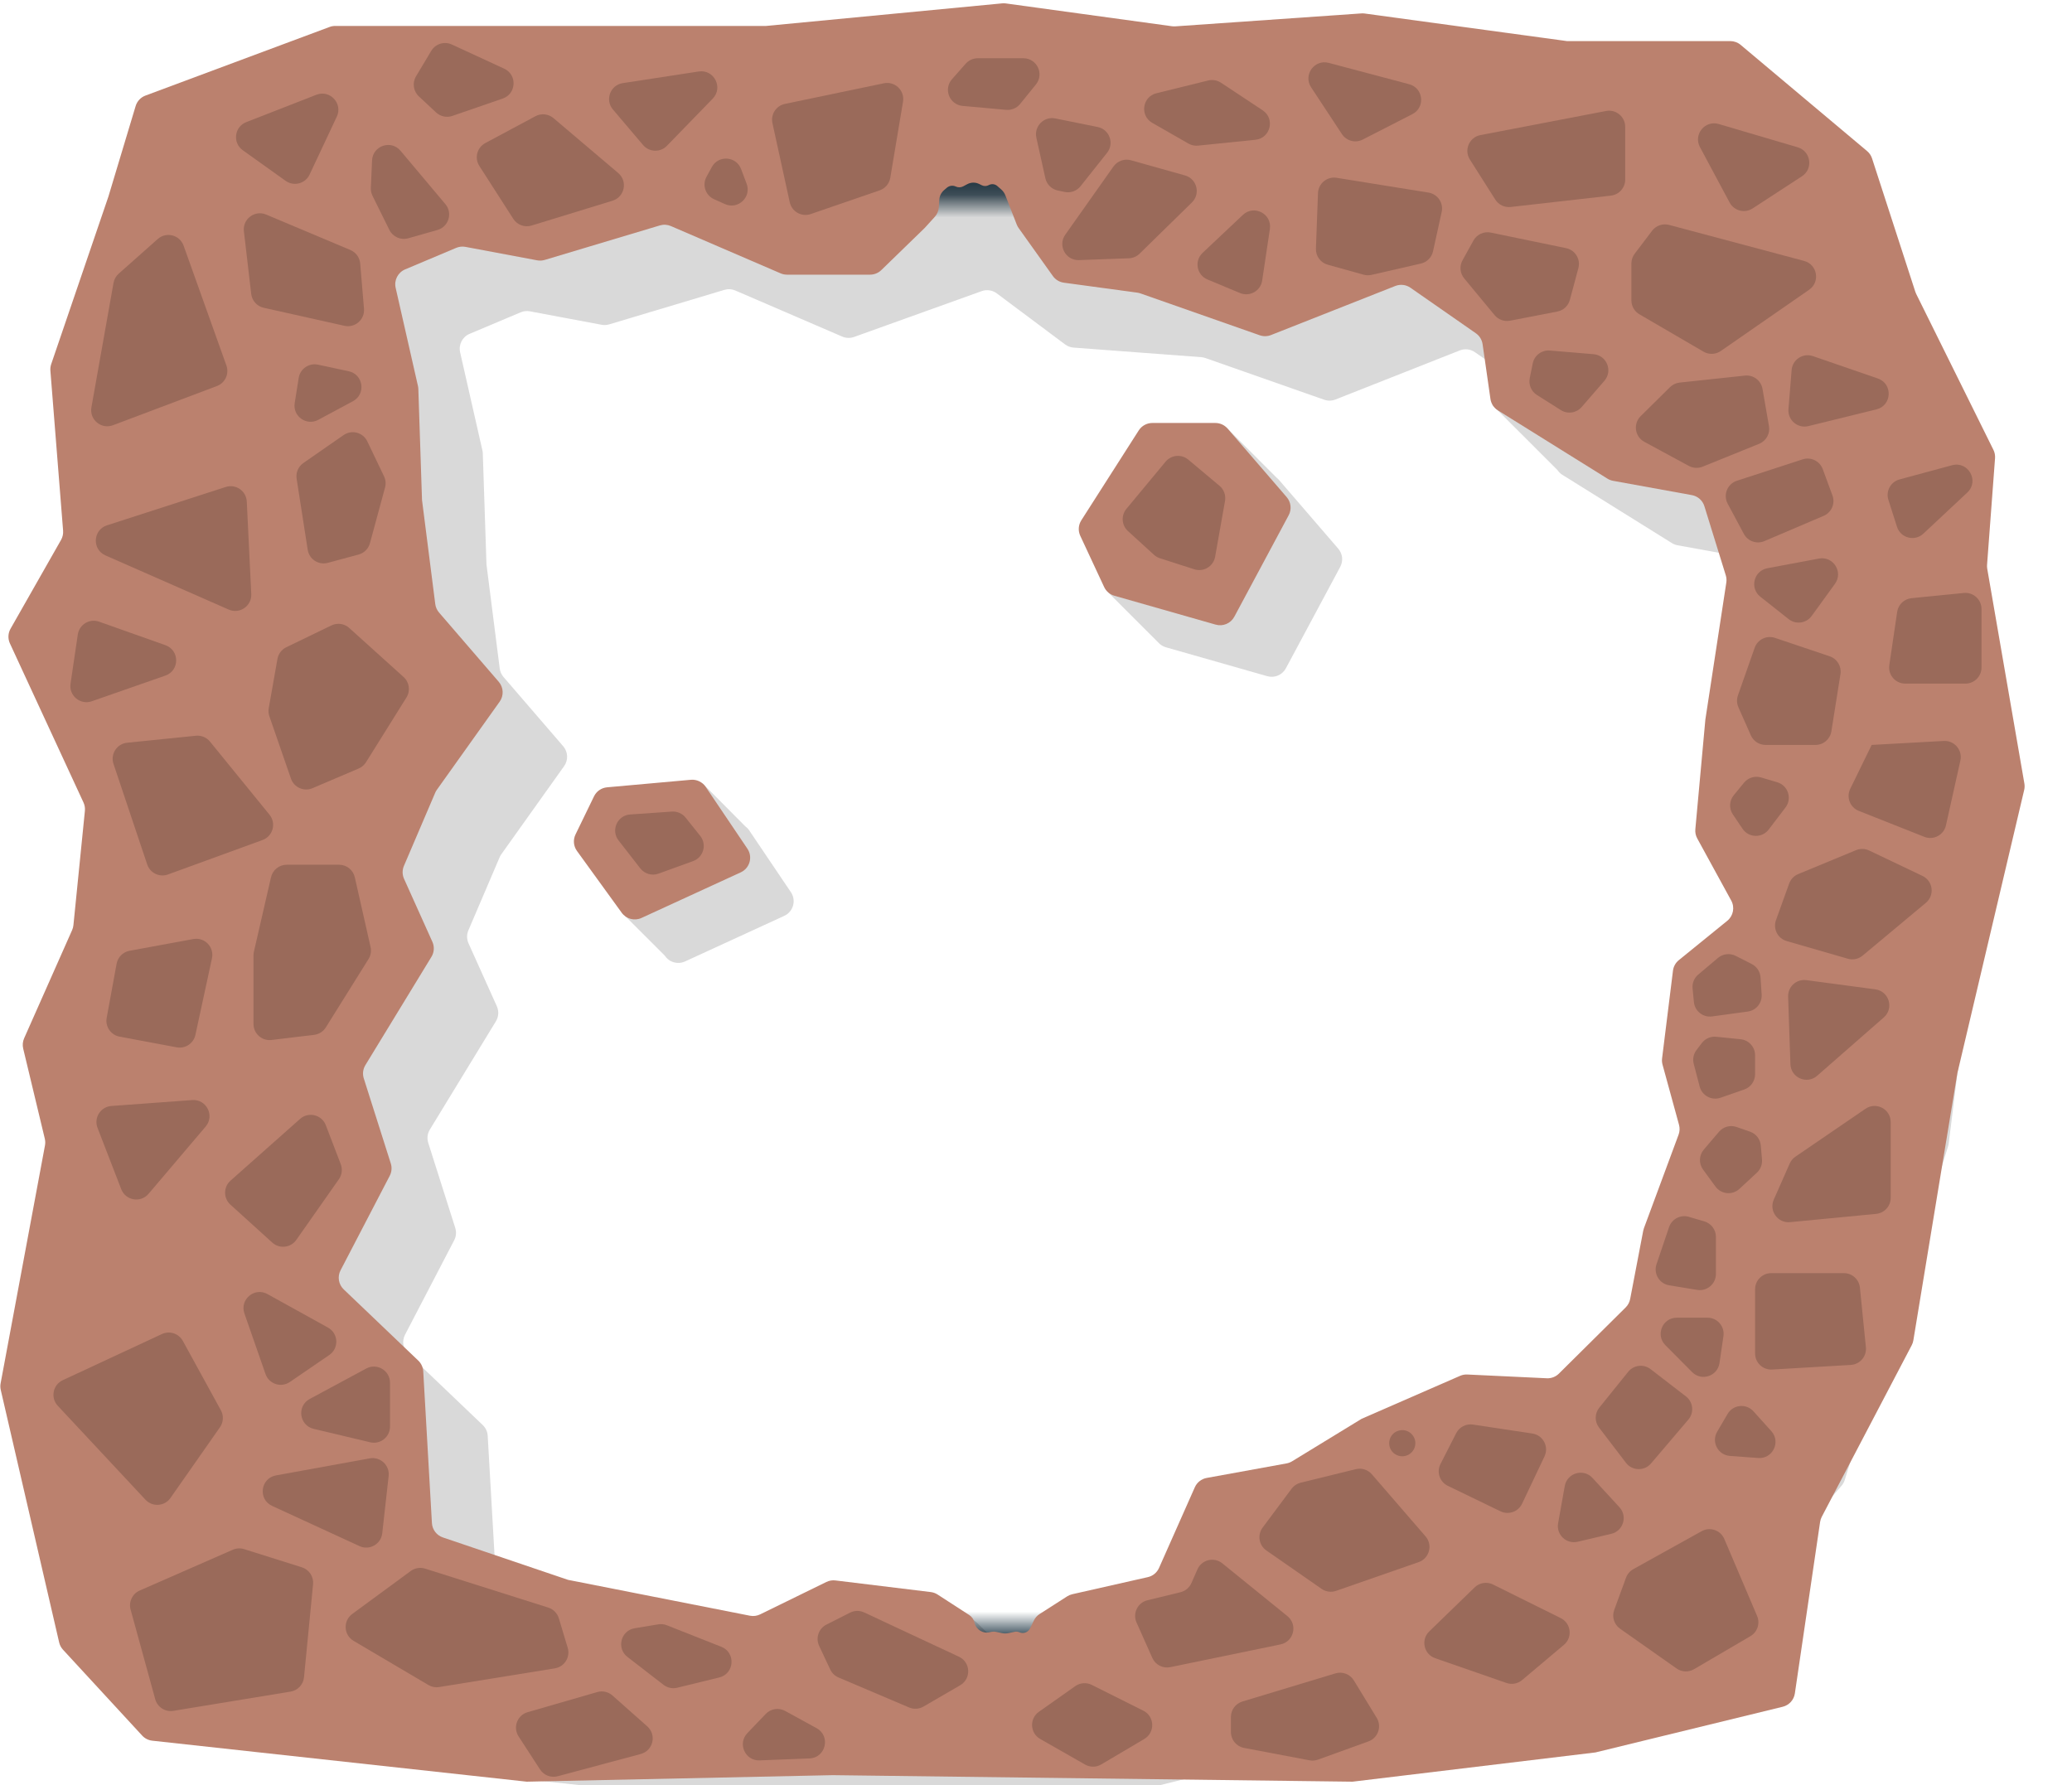 <svg width="12857" height="11078" viewBox="0 0 12857 11078" fill="none" xmlns="http://www.w3.org/2000/svg">
<g id="walls" clip-path="url(#clip0_1876_2977)">
<g id="Group 124">
<path id="Union" fill-rule="evenodd" clip-rule="evenodd" d="M4124.8 5930.3L3878 5683.5L3908.44 5631.53L3850.1 5550.97C3828.49 5521.12 3825.04 5481.81 3841.12 5448.66L3955.96 5211.95C3971.28 5180.38 4002.03 5159.14 4036.98 5156L4195.33 5141.77L4359.5 4861.5L4624.34 5127.82C4633.72 5134.6 4642 5143.06 4648.68 5152.96L4907.65 5536.88C4942.15 5588.03 4922.57 5657.91 4866.51 5683.67L4250.6 5966.72C4220.08 5980.74 4185.58 5978.22 4158.06 5962.01L4157.5 5963L4153.97 5959.47C4144.04 5952.96 4135.15 5944.59 4127.85 5934.51L4124.8 5930.3Z" fill="black" fill-opacity="0.15"/>
<path id="Rectangle 1712" d="M3766.98 4886L4286.83 4839.29C4323.12 4836.03 4358.31 4852.76 4378.68 4882.96L4637.65 5266.88C4672.15 5318.03 4652.57 5387.91 4596.51 5413.67L3980.6 5696.72C3937.24 5716.64 3885.84 5703.16 3857.85 5664.51L3580.1 5280.97C3558.49 5251.12 3555.04 5211.81 3571.12 5178.66L3685.96 4941.95C3701.28 4910.38 3732.03 4889.14 3766.98 4886Z" fill="#BB816E"/>
<path id="Rectangle 1711" d="M3910.28 5054.54L4169.21 5036.62C4201.96 5034.35 4233.73 5048.3 4254.23 5073.94L4344.93 5187.42C4387.67 5240.9 4365.25 5320.55 4300.89 5343.87L4086.11 5421.72C4045.35 5436.49 3999.71 5423.32 3973.09 5389.09L3838.24 5215.69C3789.1 5152.5 3830.42 5060.07 3910.28 5054.54Z" fill="#9A6A5A"/>
</g>
<g id="Group 125">
<path id="Union_2" fill-rule="evenodd" clip-rule="evenodd" d="M7186.92 3986.92L6879 3679L7614 2657L7923 2966L7922.99 2966.01C7928.2 2970.05 7933.04 2974.63 7937.42 2979.71L8304.04 3405.08C8331.04 3436.41 8335.97 3481.13 8316.44 3517.59L7979.06 4147.44C7956.85 4188.92 7908.73 4209.3 7863.48 4196.39L7234.57 4017.03C7215.94 4011.71 7199.46 4001.17 7186.92 3986.92Z" fill="black" fill-opacity="0.15"/>
<path id="Rectangle 1712_2" d="M7150.28 2625H7541.67C7570.77 2625 7598.42 2637.67 7617.42 2659.71L7984.04 3085.08C8011.04 3116.41 8015.97 3161.13 7996.44 3197.59L7659.06 3827.44C7636.85 3868.92 7588.73 3889.3 7543.48 3876.39L6914.57 3697.03C6886.68 3689.07 6863.61 3669.4 6851.36 3643.11L6703.21 3325.26C6688.75 3294.25 6691.15 3258.01 6709.57 3229.18L7066.01 2671.17C7084.38 2642.41 7116.15 2625 7150.28 2625Z" fill="#BB816E"/>
<path id="Rectangle 1711_2" d="M6989.45 3158.04L7232.33 2865.34C7267.72 2822.69 7331.04 2816.95 7373.52 2852.55L7567.17 3014.85C7594.6 3037.83 7607.65 3073.72 7601.4 3108.95L7539.99 3455.28C7529.41 3514.92 7468.66 3551.54 7410.99 3533.04L7197.73 3464.65C7184.07 3460.27 7171.51 3453 7160.91 3443.33L6999.05 3295.8C6959.57 3259.82 6955.34 3199.15 6989.45 3158.04Z" fill="#9A6A5A"/>
</g>
<rect id="exitDarkness" x="5649" y="1047" width="780" height="303" fill="url(#paint0_linear_1876_2977)"/>
<rect id="exitDarkness_2" width="780" height="303" transform="matrix(1 0 0 -1 5838 10305)" fill="url(#paint1_linear_1876_2977)"/>
<g id="Group 127">
<path id="Union_3" fill-rule="evenodd" clip-rule="evenodd" d="M1450.5 2472.23C1435.98 2453.36 1428.66 2429.94 1429.87 2406.16L1480.02 1417.17C1482.05 1377.31 1507.57 1342.47 1544.97 1328.53L2681.92 904.771C2686.87 902.927 2691.96 901.477 2697.13 900.436L5319.9 373.131C5326.95 371.715 5334.12 371.062 5341.31 371.184L6507.26 390.995C6526.67 391.325 6545.56 397.294 6561.63 408.174L7653.02 1147.1C7668.37 1157.5 7686.31 1163.42 7704.83 1164.21L9797.45 1253.27C9823.45 1254.38 9848 1265.58 9865.88 1284.5L10509.2 1965.27C10514.1 1970.41 10519.4 1975.02 10525.3 1979.02L11870.2 2902.57C11888.5 2915.16 11902.2 2933.51 11908.9 2954.7L12148.4 3707.65C12150.5 3714.2 12151.9 3720.95 12152.6 3727.79L12312.8 5296.25C12313.6 5303.72 12313.5 5311.27 12312.6 5318.73L12092.1 7095.7C12091.4 7101.56 12090.1 7107.33 12088.4 7112.97L11446.7 9184.94C11442.6 9198.17 11435.8 9210.4 11426.7 9220.87L10617.8 10153.6C10604.9 10168.5 10587.8 10179.3 10568.8 10184.5L8468.5 10762L6124.27 11346.2C6112.85 11349 6101.01 11349.9 6089.31 11348.6L2856.49 10998.1C2843.94 10996.7 2831.77 10993 2820.6 10987.1L1808.42 10453C1784.79 10440.5 1767.14 10419.1 1759.39 10393.6L1369.59 9107.93C1365.9 9095.75 1364.56 9082.99 1365.66 9070.32L1511.5 7380L1581.82 6622.69C1582.6 6614.26 1582.31 6605.77 1580.96 6597.42L1561.1 6475.07C1559.48 6465.08 1559.38 6454.9 1560.81 6444.89L1720.26 5330.18C1722.17 5316.86 1721.37 5303.3 1717.91 5290.3L1516.18 4532.57C1509.43 4507.21 1512.92 4480.22 1525.89 4457.41L1850.72 3886.21C1856.63 3875.82 1860.62 3864.46 1862.52 3852.66L1968.14 3196.15C1972.52 3168.93 1965.46 3141.11 1948.65 3119.27L1450.5 2472.23ZM2513.16 8283.39C2492.62 8322.85 2500.63 8371.14 2532.8 8401.86L2995.48 8843.77C3013.81 8861.27 3024.81 8885.07 3026.25 8910.37L3080.15 9852.15C3082.48 9892.85 3109.28 9928.07 3147.89 9941.15L3925 10204.5L5055.46 10427.4C5075.66 10431.4 5096.6 10429 5115.41 10420.7L5950.39 10049.6C5987.88 10032.9 6031.74 10040.9 6061.02 10069.6L6151.41 10158.2C6162.65 10169.3 6176.32 10177.5 6191.32 10182.2L6630.2 10320.8C6645.19 10325.5 6661.08 10326.7 6676.59 10324.1L7518.25 10185.3C7551.49 10179.8 7579.73 10158 7593.39 10127.2L7814.04 9629.86C7827.47 9599.6 7854.99 9577.95 7887.55 9572.03L8383.16 9481.84C8395.28 9479.63 8406.89 9475.2 8417.41 9468.78L8849 9205L9460.1 8938.34C9474.18 8932.19 9489.48 8929.38 9504.82 8930.1L9998.09 8953.42C10026.1 8954.75 10053.3 8944.27 10073.2 8924.55L10487.5 8513.8C10501.8 8499.6 10511.5 8481.4 10515.3 8461.58L10596.4 8037.66C10597.5 8032.23 10599 8026.89 10600.9 8021.71L10815.8 7441.65C10823.1 7422.04 10824 7400.65 10818.5 7380.49L10716.2 7007.09C10712.8 6994.49 10711.8 6981.33 10713.4 6968.35L10781 6423.94C10784.2 6398.31 10797.2 6374.91 10817.2 6358.63L11117.8 6114.52C11155.3 6084.09 11165.7 6031.25 11142.5 5988.91L10931.6 5603.24C10922.1 5585.81 10918 5565.94 10919.8 5546.15L10982 4865.5L11112 4015.22C11114.3 4000.27 11113.2 3984.99 11108.7 3970.54L10975.9 3541.49C10964.9 3505.86 10935 3479.32 10898.3 3472.66L10409.3 3383.92C10396.9 3381.66 10385 3377.07 10374.3 3370.38L9694.48 2946.61C9682.22 2938.97 9671.91 2928.86 9664.1 2917.1L9260 2513L9378.69 2343.45L9152 2185.63C9124.52 2166.5 9089.28 2162.39 9058.14 2174.69L8286.67 2479.31C8264.31 2488.14 8239.51 2488.62 8216.83 2480.66L7479.47 2221.88C7471.19 2218.97 7462.57 2217.17 7453.82 2216.51L6661.55 2157.18C6642.58 2155.76 6624.4 2148.95 6609.16 2137.56L6185.07 1820.68C6158.18 1800.59 6123 1795.33 6091.4 1806.68L5299.65 2091.15C5275.78 2099.73 5249.54 2098.91 5226.25 2088.87L4562.93 1802.91C4541.34 1793.6 4517.15 1792.2 4494.63 1798.95L3780.27 2013.03C3764.98 2017.61 3748.81 2018.46 3733.13 2015.52L3288.07 1932.05C3268.79 1928.43 3248.86 1930.57 3230.78 1938.19L2913.71 2071.93C2869.04 2090.77 2844.32 2138.94 2855.06 2186.22L2993.39 2795.2C2994.79 2801.39 2995.61 2807.69 2995.82 2814.03L3018.65 3503L3100.85 4148.64C3103.33 4168.12 3111.49 4186.43 3124.3 4201.3L3494.78 4631.15C3524.85 4666.04 3527.2 4716.96 3500.48 4754.47L3110.91 5301.21C3106.75 5307.05 3103.23 5313.33 3100.41 5319.92L2906.4 5773.66C2895.41 5799.37 2895.68 5828.51 2907.15 5854.01L3083.02 6244.91C3096.56 6275.01 3094.38 6309.84 3077.19 6338.02L2667.23 7010.1C2652.16 7034.81 2648.53 7064.84 2657.29 7092.43L2824.93 7620.42C2832.98 7645.76 2830.6 7673.26 2818.33 7696.84L2513.16 8283.39Z" fill="black" fill-opacity="0.15"/>
<path id="rock" fill-rule="evenodd" clip-rule="evenodd" d="M312.64 2300.14C311.558 2286.52 313.276 2272.83 317.688 2259.91L672.5 1220.5L841.695 658.053C850.707 628.096 873.218 604.083 902.531 593.157L2045.11 167.297C2056.28 163.133 2068.11 161 2080.03 161H4753.5L6218.5 20.847C6226.2 20.111 6233.96 20.27 6241.63 21.322L7272.41 162.834C7279.22 163.768 7286.1 163.998 7292.95 163.522L8447.74 83.213C8454.56 82.739 8461.41 82.966 8468.19 83.889L9723 255H10736.6C10760.1 255 10782.9 263.297 10800.9 278.43L11585.5 937.56C11599.9 949.611 11610.6 965.449 11616.3 983.27L11884.7 1810.54C11886.2 1815.17 11888.1 1819.69 11890.2 1824.06L12369.3 2791.46C12377.3 2807.53 12380.8 2825.43 12379.5 2843.3L12329.9 3505.68C12329.3 3513.86 12329.7 3522.09 12331.1 3530.18L12561.5 4862.38C12563.8 4875.66 12563.4 4889.26 12560.3 4902.38L12145.5 6661L11872.6 8318.1C11870.9 8328.63 11867.5 8338.82 11862.5 8348.28L11304.4 9412.95C11299.2 9422.91 11295.7 9433.68 11294 9444.81L11137.3 10509.4C11131.4 10549.7 11101.6 10582.3 11062.1 10592L9900 10875.5L8392.5 11057L5167 11016.5L3268.5 11057L944.755 10802.6C920.734 10799.9 898.478 10788.7 882.102 10770.9L390.931 10238C379.179 10225.2 370.946 10209.6 367.039 10192.7L4.703 8625.84C1.601 8612.42 1.302 8598.51 3.826 8584.98L279.097 7108.44C281.67 7094.63 281.308 7080.44 278.034 7066.79L143.894 6507.42C138.774 6486.07 140.823 6463.63 149.724 6443.56L447.51 5772.13C451.809 5762.44 454.539 5752.12 455.598 5741.57L526.774 5032.17C528.559 5014.38 525.542 4996.44 518.038 4980.21L61.592 3993.19C48.041 3963.89 49.47 3929.85 65.429 3901.78L378.807 3350.72C388.707 3333.31 393.152 3313.33 391.565 3293.36L312.64 2300.14ZM2132.8 8001.86C2100.63 7971.14 2092.62 7922.85 2113.16 7883.39L2418.33 7296.84C2430.6 7273.26 2432.98 7245.76 2424.93 7220.42L2257.29 6692.43C2248.53 6664.84 2252.16 6634.81 2267.23 6610.1L2677.19 5938.02C2694.38 5909.84 2696.56 5875.01 2683.02 5844.91L2507.15 5454.01C2495.68 5428.51 2495.41 5399.37 2506.4 5373.66L2700.41 4919.92C2703.23 4913.33 2706.75 4907.05 2710.91 4901.21L3100.48 4354.47C3127.2 4316.96 3124.85 4266.04 3094.78 4231.15L2724.3 3801.3C2711.49 3786.43 2703.33 3768.12 2700.85 3748.64L2618.65 3103L2595.82 2414.03C2595.61 2407.69 2594.79 2401.38 2593.39 2395.2L2455.06 1786.22C2444.32 1738.94 2469.04 1690.77 2513.71 1671.93L2830.78 1538.19C2848.86 1530.57 2868.79 1528.43 2888.07 1532.05L3333.13 1615.52C3348.81 1618.46 3364.98 1617.61 3380.27 1613.03L4094.63 1398.95C4117.15 1392.2 4141.34 1393.6 4162.93 1402.91L4843.55 1696.33C4856.05 1701.72 4869.52 1704.5 4883.14 1704.5H5398.93C5424.95 1704.5 5449.94 1694.36 5468.6 1676.23L5738 1414.59L5799.79 1346.59C5815.13 1329.71 5824.24 1308.08 5825.61 1285.31L5828.32 1240.01C5829.71 1216.68 5840.52 1194.91 5858.27 1179.7L5875.2 1165.19C5890.6 1151.98 5912.31 1149.02 5930.69 1157.61V1157.61C5945.37 1164.47 5962.42 1164.04 5976.74 1156.46L6002.41 1142.87C6025.39 1130.71 6052.81 1130.31 6076.13 1141.82L6092.18 1149.73C6105.85 1156.48 6121.96 1156.12 6135.32 1148.77V1148.77C6152.54 1139.31 6173.83 1141.63 6188.6 1154.59L6213.02 1176.02C6224.24 1185.86 6232.92 1198.26 6238.34 1212.16L6308.97 1393.46C6311.98 1401.18 6315.93 1408.5 6320.74 1415.24L6533.39 1713.3C6549.41 1735.76 6574.01 1750.6 6601.35 1754.31L7056.92 1816.13C7063.62 1817.04 7070.21 1818.63 7076.59 1820.87L7816.83 2080.66C7839.51 2088.62 7864.31 2088.14 7886.67 2079.31L8658.14 1774.69C8689.28 1762.39 8724.52 1766.5 8752 1785.63L9157.82 2068.16C9180.58 2084 9195.73 2108.59 9199.67 2136.04L9248.4 2475.94C9252.58 2505.14 9269.45 2531.01 9294.48 2546.61L9974.27 2970.38C9984.99 2977.07 9996.88 2981.66 10009.3 2983.91L10498.3 3072.66C10535 3079.32 10564.9 3105.86 10575.9 3141.49L10708.7 3570.54C10713.2 3584.99 10714.3 3600.27 10712 3615.22L10582 4465.5L10519.8 5146.15C10518 5165.94 10522.1 5185.81 10531.6 5203.24L10742.5 5588.91C10765.7 5631.25 10755.3 5684.09 10717.8 5714.52L10417.2 5958.63C10397.2 5974.91 10384.2 5998.31 10381 6023.94L10313.4 6568.35C10311.8 6581.33 10312.8 6594.49 10316.2 6607.09L10418.5 6980.49C10424 7000.65 10423.1 7022.04 10415.8 7041.65L10200.9 7621.71C10199 7626.89 10197.5 7632.23 10196.4 7637.66L10115.3 8061.58C10111.5 8081.4 10101.8 8099.6 10087.5 8113.8L9673.22 8524.55C9653.32 8544.27 9626.07 8554.75 9598.09 8553.42L9104.82 8530.1C9089.48 8529.38 9074.18 8532.2 9060.1 8538.34L8449 8805L8017.41 9068.78C8006.89 9075.2 7995.28 9079.63 7983.16 9081.84L7487.55 9172.03C7454.99 9177.95 7427.47 9199.61 7414.04 9229.86L7191.87 9730.6C7179.05 9759.48 7153.34 9780.61 7122.52 9787.58L6653.63 9893.63C6642.3 9896.19 6631.5 9900.71 6621.72 9906.98L6451.28 10016.3C6435.73 10026.2 6423.25 10040.3 6415.21 10056.9L6391.63 10105.7C6379.83 10130.2 6350.84 10140.9 6325.98 10130V10130C6316.24 10125.8 6305.41 10124.7 6295.03 10127L6258.77 10134.9C6244.75 10137.9 6230.25 10137.9 6216.23 10134.9L6182.79 10127.6C6170.44 10124.9 6157.63 10125.2 6145.4 10128.4L6142.4 10129.1C6099.9 10140.3 6056.68 10113.8 6047.3 10070.8V10070.8C6042.94 10050.9 6030.9 10033.5 6013.79 10022.4L5817.86 9895.54C5805.12 9887.29 5790.67 9882.05 5775.6 9880.21L5183.93 9808.09C5164.72 9805.75 5145.25 9809.03 5127.87 9817.53L4716.75 10018.7C4697.13 10028.3 4674.89 10031.2 4653.46 10027L3525 9804.5L2747.89 9541.15C2709.28 9528.07 2682.48 9492.85 2680.15 9452.15L2626.25 8510.37C2624.81 8485.07 2613.81 8461.27 2595.48 8443.77L2132.8 8001.86Z" fill="#BB816E"/>
<path id="Rectangle 1715" d="M2522.1 4328.59L2271.16 4730.32C2260.32 4747.69 2244.4 4761.31 2225.57 4769.34L1939.15 4891.44C1885.82 4914.18 1824.39 4886.94 1805.43 4832.15L1671.49 4445.05C1665.92 4428.95 1664.56 4411.7 1667.53 4394.92L1721.59 4089.33C1727.19 4057.72 1747.62 4030.72 1776.51 4016.74L2056.43 3881.31C2093.05 3863.59 2136.76 3869.82 2166.96 3897.07L2504.27 4201.36C2540.27 4233.84 2547.78 4287.46 2522.1 4328.59Z" fill="#9A6A5A"/>
<path id="Rectangle 1713" d="M2279.2 2739.05L2382.98 2956.01C2393.32 2977.62 2395.55 3002.21 2389.28 3025.33L2295.53 3371.08C2286.22 3405.4 2259.39 3432.19 2225.06 3441.46L2034.18 3492.95C1976.7 3508.46 1918.49 3470.62 1909.33 3411.8L1840.63 2970.96C1834.74 2933.14 1850.95 2895.28 1882.39 2873.44L2131.93 2700.07C2182.55 2664.91 2252.61 2683.45 2279.2 2739.05Z" fill="#9A6A5A"/>
<path id="Rectangle 1712_3" d="M2286.7 5951.9L2021.85 6375.92C2005.82 6401.58 1979.03 6418.6 1948.99 6422.22L1684.96 6454.02C1625.42 6461.19 1573 6414.7 1573 6354.73V5928.34C1573 5920.8 1573.85 5913.29 1575.54 5905.95L1681.67 5444.1C1692.1 5398.69 1732.53 5366.5 1779.13 5366.5H2104.09C2150.82 5366.5 2191.32 5398.86 2201.63 5444.44L2299.42 5876.86C2305.24 5902.58 2300.67 5929.54 2286.7 5951.9Z" fill="#9A6A5A"/>
<g id="inside">
<path d="M2114.45 7224.82L2021.71 6982.9C1996.7 6917.66 1914.21 6897.52 1861.95 6943.91L1430.39 7326.98C1385.87 7366.5 1385.52 7435.9 1429.62 7475.87L1689.56 7711.43C1734.13 7751.83 1804.02 7744.01 1838.57 7694.78L2102.94 7318.05C2122.04 7290.83 2126.36 7255.88 2114.45 7224.82Z" fill="#9A6A5A"/>
<path d="M2035.29 8239L1659.49 8030.84C1579.19 7986.36 1486.41 8064.52 1516.6 8151.21L1647.49 8527.01C1669.16 8589.23 1744.04 8613.85 1798.41 8576.64L2043.32 8409C2104.7 8366.99 2100.36 8275.05 2035.29 8239Z" fill="#9A6A5A"/>
<path d="M2371.88 9515.36L2411.58 9160.02C2419.02 9093.46 2360.21 9038.55 2294.32 9050.53L1712.39 9156.31C1616.21 9173.79 1599.67 9304.67 1688.46 9345.54L2230.69 9595.09C2292.63 9623.6 2364.31 9583.12 2371.88 9515.36Z" fill="#9A6A5A"/>
<path d="M1946 8867.27L2296.86 8950.71C2359.69 8965.66 2420 8918.01 2420 8853.43V8580.96C2420 8505.28 2339.2 8457.03 2272.57 8492.92L1921.71 8681.94C1840.8 8725.53 1856.59 8846 1946 8867.27Z" fill="#9A6A5A"/>
<path d="M3402.09 9976.55L2637.94 9734.82C2607.5 9725.19 2574.29 9730.68 2548.56 9749.58L2185.57 10016.3C2127.76 10058.8 2132.17 10146.5 2193.96 10183L2658.38 10457.1C2678.49 10469 2702.12 10473.5 2725.17 10469.7L3442.87 10353.7C3502.53 10344.1 3540.07 10284.1 3522.69 10226.2L3467.71 10043.1C3458.19 10011.5 3433.63 9986.53 3402.09 9976.55Z" fill="#9A6A5A"/>
<path d="M4476.13 10220L4137.81 10086.2C4120.92 10079.5 4102.54 10077.6 4084.62 10080.6L3938.02 10104.9C3851.92 10119.2 3824.2 10229.3 3893.24 10282.7L4117.36 10456C4141.46 10474.6 4172.74 10481.3 4202.33 10474L4463.13 10410.2C4557.79 10387 4566.75 10255.9 4476.13 10220Z" fill="#9A6A5A"/>
<path d="M5151.76 10360.9L5082.74 10213.9C5059.77 10164.9 5079.86 10106.6 5128.09 10082.2L5274.58 10008C5301.99 9994.11 5334.26 9993.6 5362.09 10006.6L5950.21 10281.5C6023.36 10315.7 6027.91 10418 5958.08 10458.6L5730.27 10590.9C5703.03 10606.7 5669.94 10608.8 5640.95 10596.4L5203.18 10410.4C5180.53 10400.8 5162.22 10383.2 5151.76 10360.9Z" fill="#9A6A5A"/>
<path d="M7150.26 10289L7052.27 10069C7026.88 10012 7059.32 9945.9 7119.95 9931.14L7325.02 9881.19C7355.26 9873.82 7380.35 9852.79 7392.89 9824.3L7430.23 9739.42C7456.8 9679.04 7533.52 9660.48 7584.76 9702.03L7988.57 10029.5C8054.09 10082.7 8028.41 10188.1 7945.78 10205.1L7261.81 10346.2C7215.79 10355.7 7169.38 10331.9 7150.26 10289Z" fill="#9A6A5A"/>
<path d="M8413.07 9117.57L8070.91 9201.44C8048.34 9206.97 8028.41 9220.19 8014.53 9238.82L7834.73 9480.15C7800.97 9525.46 7811.43 9589.73 7857.83 9621.99L8200.66 9860.4C8226.95 9878.68 8260.39 9883.27 8290.63 9872.75L8802.89 9694.42C8869.6 9671.2 8891.86 9588.01 8845.66 9534.58L8512.52 9149.29C8487.96 9120.88 8449.55 9108.63 8413.07 9117.57Z" fill="#9A6A5A"/>
<path d="M9035.77 8894.25L8938.33 9085.55C8912.9 9135.47 8933.45 9196.55 8983.88 9220.95L9310.75 9379.09C9360.75 9403.29 9420.88 9382.09 9444.67 9331.9L9583.88 9038.11C9612.58 8977.53 9574.72 8906.42 9508.43 8896.41L9139.8 8840.76C9097.23 8834.34 9055.31 8855.89 9035.77 8894.25Z" fill="#9A6A5A"/>
<path d="M9923.72 8735.89L10103.1 8513.24C10137.2 8470.87 10198.9 8463.56 10242 8496.78L10461.4 8665.92C10506.6 8700.8 10513.5 8766.42 10476.5 8809.92L10244.8 9082.1C10203.5 9130.65 10127.9 9128.66 10089.2 9078L9922.14 8859.35C9894.17 8822.74 9894.83 8771.77 9923.72 8735.89Z" fill="#9A6A5A"/>
<path d="M9668.27 9453.1L9709.53 9222.08C9724.08 9140.64 9825.57 9111.08 9881.57 9171.95L10048.8 9353.74C10100.6 9410.01 10072.6 9501.2 9998.2 9518.77L9789.7 9568C9719.67 9584.54 9655.62 9523.93 9668.27 9453.1Z" fill="#9A6A5A"/>
<path d="M10278.8 7845.8L10356.7 7615.5C10373.9 7564.66 10428.2 7536.47 10479.7 7551.62L10575.7 7579.88C10618.3 7592.4 10647.5 7631.46 10647.5 7675.82V7906.31C10647.5 7967.98 10592.2 8014.96 10531.4 8005L10357.4 7976.54C10296.4 7966.57 10259 7904.29 10278.8 7845.8Z" fill="#9A6A5A"/>
<path d="M10595.2 8177.5H10404.7C10315.8 8177.5 10271.1 8284.85 10333.7 8347.95L10499.7 8515.14C10557.7 8573.6 10657.6 8540.74 10669.6 8459.23L10694.2 8292.05C10703 8231.68 10656.2 8177.5 10595.2 8177.5Z" fill="#9A6A5A"/>
<path d="M10572.2 7134.4L10666.6 7023.6C10693.4 6992.19 10736.7 6980.44 10775.6 6994.02L10859.3 7023.16C10896.5 7036.14 10922.7 7069.81 10926 7109.12L10933.4 7195.88C10936 7226.56 10924.3 7256.74 10901.7 7277.68L10793.4 7378.09C10749.5 7418.77 10680 7412.07 10644.7 7363.76L10567.6 7258.25C10540.3 7220.87 10542.2 7169.64 10572.2 7134.4Z" fill="#9A6A5A"/>
<path d="M10546.7 6743.27L10509.8 6602.16C10502 6572.39 10508.4 6540.71 10527.1 6516.25L10560.1 6472.97C10581.2 6445.34 10615.1 6430.63 10649.6 6434.13L10800.6 6449.4C10851.6 6454.57 10890.5 6497.56 10890.5 6548.89V6666.89C10890.5 6709.46 10863.5 6747.37 10823.3 6761.35L10676.2 6812.47C10621.1 6831.62 10561.4 6799.72 10546.7 6743.27Z" fill="#9A6A5A"/>
<path d="M10537.7 6048.12L10660.3 5944.73C10691 5918.83 10734.3 5913.83 10770.1 5932.04L10869.8 5982.72C10901.2 5998.71 10921.9 6030.07 10924.3 6065.25L10931.3 6171.95C10934.8 6224.36 10897.1 6270.52 10845.1 6277.64L10624 6307.91C10567.7 6315.6 10516.4 6275.04 10510.9 6218.58L10502.6 6134.32C10499.4 6101.56 10512.5 6069.33 10537.7 6048.12Z" fill="#9A6A5A"/>
<path d="M10812.6 5143.28L10752.6 5054.24C10727.9 5017.6 10730.2 4969.1 10758.2 4934.95L10821.9 4857.35C10847.4 4826.23 10889.1 4813.45 10927.7 4824.91L11028.2 4854.76C11095.2 4874.68 11121.6 4955.56 11079.2 5011.22L10975 5148.01C10933.5 5202.48 10850.8 5200.07 10812.6 5143.28Z" fill="#9A6A5A"/>
<path d="M10784.1 4315.63L10887.8 4020.21C10905.9 3968.55 10962.2 3941.07 11014.1 3958.57L11353.5 4073C11399.7 4088.59 11427.9 4135.26 11420.3 4183.44L11363.9 4538.67C11356.2 4587.24 11314.3 4623 11265.1 4623H10955.6C10916 4623 10880.2 4599.66 10864.2 4563.47L10787 4389.22C10776.7 4365.95 10775.7 4339.64 10784.1 4315.63Z" fill="#9A6A5A"/>
<path d="M10820.8 3313.33L10720.4 3125.82C10691 3070.92 10718.4 3002.8 10777.6 2983.53L11185.5 2850.77C11236.6 2834.15 11291.7 2860.86 11310.3 2911.26L11370.6 3074.72C11389 3124.73 11365 3180.41 11316 3201.32L10948.2 3358.11C10900.5 3378.43 10845.3 3358.99 10820.8 3313.33Z" fill="#9A6A5A"/>
<path d="M11098.7 3842.24L10923 3703.18C10855.8 3649.95 10882.3 3542.33 10966.6 3526.49L11286.7 3466.37C11375.6 3449.67 11439.2 3550.12 11386.1 3623.34L11241.7 3822.52C11208.3 3868.59 11143.3 3877.55 11098.7 3842.24Z" fill="#9A6A5A"/>
<path d="M10479.5 2891.54L10203.1 2741.74C10144.1 2709.77 10132.7 2629.88 10180.4 2582.7L10362.6 2402.59C10378.7 2386.67 10399.8 2376.69 10422.3 2374.28L10827.4 2330.96C10879.8 2325.36 10927.5 2361.37 10936.5 2413.28L10976.7 2644.47C10984.7 2690.87 10959.3 2736.61 10915.7 2754.28L10564.7 2896.31C10537 2907.51 10505.8 2905.76 10479.5 2891.54Z" fill="#9A6A5A"/>
<path d="M9685.35 2545.12L9536.82 2451.33C9501.71 2429.16 9483.96 2387.59 9492.21 2346.9L9510.82 2255.19C9520.9 2205.47 9566.61 2171.19 9617.15 2175.41L9888.28 2198.09C9969.83 2204.91 10009.1 2301.44 9955.5 2363.26L9814.29 2526.09C9781.92 2563.42 9727.13 2571.51 9685.35 2545.12Z" fill="#9A6A5A"/>
<path d="M9274.18 1955.77L9085.44 1727.53C9059.24 1695.84 9055.1 1651.34 9075.02 1615.36L9142.84 1492.89C9164.05 1454.59 9207.71 1434.54 9250.58 1443.41L9717.73 1540.04C9774.04 1551.68 9808.95 1608.31 9794.06 1663.85L9741.19 1861.11C9731.28 1898.06 9701.17 1926.12 9663.62 1933.39L9370.26 1990.21C9334.34 1997.17 9297.5 1983.96 9274.18 1955.77Z" fill="#9A6A5A"/>
<path d="M8816.75 1635.64L8510.23 1705.84C8494 1709.55 8477.1 1709.16 8461.06 1704.69L8238.53 1642.69C8193.95 1630.26 8163.72 1588.87 8165.44 1542.63L8178.29 1198.46C8180.52 1138.44 8234.8 1093.92 8294.1 1103.46L8864 1195.18C8920.73 1204.31 8958.11 1259.26 8945.78 1315.38L8892.1 1559.63C8883.8 1597.41 8854.45 1627.01 8816.75 1635.64Z" fill="#9A6A5A"/>
<path d="M7694.59 1818.64L7492.33 1734.33C7425.46 1706.45 7409.49 1618.94 7462.22 1569.25L7712.32 1333.57C7781.41 1268.46 7893.84 1327.24 7879.8 1421.13L7831.97 1741.12C7822.34 1805.53 7754.7 1843.7 7694.59 1818.64Z" fill="#9A6A5A"/>
<path d="M7004.83 1602.91L6695.39 1614.16C6612.67 1617.17 6562.32 1524.11 6610.09 1456.51L6909.26 1033.16C6933.68 998.593 6977.22 983.148 7017.97 994.596L7353.03 1088.73C7427.08 1109.54 7450.9 1202.66 7395.94 1256.46L7071.15 1574.43C7053.36 1591.85 7029.71 1602 7004.83 1602.91Z" fill="#9A6A5A"/>
<path d="M5458.23 1181.36L5030.72 1328.45C4974.16 1347.91 4913.28 1313.7 4900.5 1255.26L4793.08 764.148C4781.19 709.823 4815.92 656.238 4870.35 644.886L5484.31 516.86C5553.19 502.496 5614.97 561.87 5603.35 631.265L5524.32 1103.31C5518.27 1139.48 5492.91 1169.43 5458.23 1181.36Z" fill="#9A6A5A"/>
<path d="M4498.45 1266.6L4430.77 1236.27C4377.53 1212.41 4355.94 1148.22 4383.94 1097.03L4417.16 1036.28C4458.16 961.32 4568.2 968.972 4598.43 1048.89L4632.88 1139.97C4664.36 1223.19 4579.64 1302.99 4498.45 1266.6Z" fill="#9A6A5A"/>
<path d="M3800.76 1245.62L3298.52 1399.75C3255.64 1412.9 3209.25 1395.9 3185.03 1358.16L2974.44 1030.05C2942.93 980.966 2959.95 915.446 3011.36 887.896L3322.5 721.157C3358.7 701.754 3403.09 706.466 3434.42 733.037L3836.11 1073.76C3896.38 1124.89 3876.32 1222.44 3800.76 1245.62Z" fill="#9A6A5A"/>
<path d="M2416.11 1426.87L2311.39 1215.04C2303.92 1199.93 2300.39 1183.17 2301.13 1166.32L2308.68 995.389C2312.7 904.334 2426.49 865.686 2485.13 935.456L2763.56 1266.7C2810.24 1322.23 2784.12 1407.41 2714.35 1427.24L2533.08 1478.74C2486.68 1491.93 2437.48 1470.11 2416.11 1426.87Z" fill="#9A6A5A"/>
<path d="M2174.21 1551.52L1651.5 1331.5C1580.92 1301.79 1504.5 1359.2 1513.38 1435.27L1558.77 1823.98C1563.7 1866.21 1594.8 1900.71 1636.3 1909.98L2137.17 2021.84C2203.04 2036.54 2264.26 1983.13 2258.61 1915.87L2235.06 1635.32C2231.95 1598.24 2208.51 1565.95 2174.21 1551.52Z" fill="#9A6A5A"/>
<path d="M2190.15 2489.83L1974.7 2605.55C1901.83 2644.7 1815.65 2583.48 1828.61 2501.78L1853.46 2345.22C1862.45 2288.59 1917.11 2251.1 1973.18 2263.11L2163.78 2303.95C2254.79 2323.45 2272.14 2445.79 2190.15 2489.83Z" fill="#9A6A5A"/>
<path d="M6486.55 1106.09L6430.8 854.655C6415.13 784.024 6477.34 720.649 6548.25 734.992L6811.01 788.139C6884.21 802.945 6915.94 889.849 6869.5 948.336L6704.95 1155.58C6681.39 1185.25 6643.08 1199.06 6606 1191.24L6563.55 1182.29C6525.16 1174.2 6495.04 1144.4 6486.55 1106.09Z" fill="#9A6A5A"/>
<path d="M8868.51 10124.5L9150.26 9851.21C9180.67 9821.71 9226.37 9814.58 9264.32 9833.4L9684.36 10041.7C9748.88 10073.7 9759.44 10161.4 9704.36 10207.8L9445 10426.3C9418.03 10449.1 9381.08 10455.9 9347.76 10444.3L8905.34 10290.7C8835 10266.3 8815.06 10176.3 8868.51 10124.5Z" fill="#9A6A5A"/>
<path d="M10558.9 9502.42L10135.1 9737.92C10114.1 9749.58 10098 9768.41 10089.7 9790.97L10016.3 9991.5C10000.8 10034 10015.7 10081.6 10052.7 10107.6L10403.4 10354.5C10435.4 10377 10477.7 10378.8 10511.5 10359L10861.5 10154C10905 10128.6 10922.7 10074.8 10903 10028.5L10699.5 9550.66C10676.2 9496.05 10610.8 9473.6 10558.9 9502.42Z" fill="#9A6A5A"/>
<path d="M10655.3 8884.96L10719.9 8774.81C10754.1 8716.48 10835.2 8708.23 10880.4 8758.47L10991.3 8881.55C11051.7 8948.5 10999.6 9054.84 10909.7 9048.22L10734.2 9035.29C10660.3 9029.86 10617.8 8948.83 10655.3 8884.96Z" fill="#9A6A5A"/>
<path d="M10890.5 8399.45V8001C10890.5 7945.77 10935.3 7901 10990.5 7901H11441.5C11492.9 7901 11535.9 7939.91 11541 7991.02L11578.1 8360.81C11583.8 8417.37 11541.2 8467.28 11484.5 8470.61L10996.4 8499.28C10938.9 8502.66 10890.5 8456.99 10890.5 8399.45Z" fill="#9A6A5A"/>
<path d="M11006.5 7444.69L11105.5 7220.57C11113 7203.53 11125.1 7188.93 11140.5 7178.42L11575.6 6880.97C11641.9 6835.59 11732 6883.11 11732 6963.51V7433.67C11732 7485.18 11692.9 7528.27 11641.6 7533.21L11107.6 7584.62C11031.5 7591.95 10975.6 7514.63 11006.5 7444.69Z" fill="#9A6A5A"/>
<path d="M11109.8 6604.31L11095.5 6185.19C11093.4 6123.36 11147.4 6074.47 11208.7 6082.66L11636.5 6139.81C11721.7 6151.19 11753.8 6257.58 11689.1 6314.18L11275.6 6676.15C11212.2 6731.69 11112.7 6688.59 11109.8 6604.31Z" fill="#9A6A5A"/>
<path d="M11020.2 5710.13L11102 5483.09C11111.6 5456.6 11131.8 5435.36 11157.8 5424.6L11516.9 5276.01C11543.1 5265.18 11572.6 5265.95 11598.2 5278.14L11929.2 5435.89C11995 5467.26 12006.2 5556.23 11950.2 5602.94L11557.8 5930.46C11532.3 5951.74 11497.9 5958.97 11466 5949.75L11086.5 5840.11C11031 5824.08 11000.6 5764.48 11020.2 5710.13Z" fill="#9A6A5A"/>
<path d="M11940.5 5193.32L11533.9 5032.28C11479.8 5010.82 11455.3 4947.79 11480.9 4895.44L11613.9 4623L12061.2 4598.28C12127.4 4594.63 12178.7 4655.15 12164.4 4719.83L12074.9 5122.05C12061.6 5182.11 11997.7 5215.98 11940.5 5193.32Z" fill="#9A6A5A"/>
<path d="M11723.4 4127.92L11772.1 3797.19C11778.8 3751.82 11815.5 3716.81 11861.1 3712.27L12185.6 3679.95C12244.4 3674.09 12295.5 3720.31 12295.5 3779.46V4142.5C12295.5 4197.73 12250.7 4242.5 12195.5 4242.5H11822.3C11761.3 4242.5 11714.5 4188.3 11723.4 4127.92Z" fill="#9A6A5A"/>
<path d="M11771 3269.22L11717.7 3102.13C11700.4 3047.84 11731.9 2990.09 11786.9 2975.23L12112.9 2887.19C12213.5 2860.02 12283.4 2985.57 12207.3 3056.75L11934.6 3311.9C11880.9 3362.09 11793.3 3339.22 11771 3269.22Z" fill="#9A6A5A"/>
<path d="M11097.6 2539.25L11117.2 2296.55C11122.4 2231.43 11187.7 2188.74 11249.4 2210.04L11652.2 2348.89C11746.4 2381.39 11740.3 2516.73 11643.5 2540.54L11221.2 2644.38C11154.9 2660.68 11092.2 2607.27 11097.6 2539.25Z" fill="#9A6A5A"/>
<path d="M10123 1864.05V1635.11C10123 1613.3 10130.1 1592.09 10143.3 1574.71L10251.4 1432.03C10276 1399.66 10317.7 1385.34 10356.9 1395.81L11194.8 1619.32C11277.1 1641.28 11296 1749.56 11226 1798.11L10677.8 2178.21C10645.9 2200.35 10604 2201.99 10570.5 2182.42L10172.6 1950.44C10141.9 1932.52 10123 1899.62 10123 1864.05Z" fill="#9A6A5A"/>
<path d="M10732.5 1256.89L10548.3 912.713C10506.4 834.471 10579.6 744.499 10664.7 769.6L11155.1 914.195C11236.9 938.328 11252.9 1047.28 11181.4 1093.88L10875.3 1293.46C10826.2 1325.48 10760.2 1308.57 10732.5 1256.89Z" fill="#9A6A5A"/>
<path d="M9278.48 1238.67L9120.75 990.096C9082.95 930.528 9117.05 851.601 9186.34 838.309L9965.66 688.799C10027.3 676.97 10084.5 724.224 10084.5 787.008V1114.69C10084.5 1165.56 10046.3 1208.33 9995.75 1214.05L9374.17 1284.46C9336.14 1288.77 9298.98 1270.99 9278.48 1238.67Z" fill="#9A6A5A"/>
<path d="M8326.7 832.117L8135.58 541.834C8085.08 465.139 8155.99 366.64 8244.74 390.187L8744.04 522.654C8832.63 546.158 8845.56 666.539 8763.98 708.318L8455.8 866.134C8410.39 889.389 8354.75 874.729 8326.7 832.117Z" fill="#9A6A5A"/>
<path d="M7374.63 891.064L7149.97 762.581C7071.61 717.771 7088.04 600.283 7175.68 578.68L7496.94 499.49C7524.07 492.804 7552.75 497.77 7576.05 513.185L7835.06 684.55C7913.42 736.392 7883.51 857.888 7790.04 867.431L7434.44 903.739C7413.67 905.86 7392.76 901.427 7374.63 891.064Z" fill="#9A6A5A"/>
<path d="M3990.24 899.973L3803.19 679.418C3752.6 619.767 3786.99 527.746 3864.3 515.893L4335.67 443.625C4430.44 429.096 4489.36 543.347 4422.57 612.132L4138.25 904.955C4097.12 947.317 4028.43 945.005 3990.24 899.973Z" fill="#9A6A5A"/>
<path d="M1772.38 1122.3L1506.38 932.369C1441.72 886.203 1454.12 786.71 1528.13 757.827L1963.11 588.079C2047.27 555.236 2128.39 641.989 2089.97 723.758L1921 1083.44C1894.46 1139.94 1823.19 1158.58 1772.38 1122.3Z" fill="#9A6A5A"/>
<path d="M2706.03 697.958L2599.03 598.097C2564.59 565.952 2557.26 514.127 2581.43 473.687L2675.88 315.671C2702.1 271.787 2757.21 254.755 2803.63 276.184L3128.71 426.262C3210.51 464.025 3204.57 582.212 3119.4 611.588L2806.86 719.387C2771.88 731.455 2733.08 723.211 2706.03 697.958Z" fill="#9A6A5A"/>
<path d="M978.739 1483.34L736.487 1698.43C719.656 1713.37 708.358 1733.56 704.422 1755.72L567.249 2527.9C553.685 2604.26 628.433 2666.33 700.996 2638.96L1346.07 2395.67C1397.1 2376.42 1423.3 2319.84 1404.96 2268.48L1139.31 1524.49C1115.48 1457.76 1031.73 1436.3 978.739 1483.34Z" fill="#9A6A5A"/>
<path d="M1559.17 3686.58L1531.33 3112.46C1528.14 3046.7 1463.36 3001.91 1400.71 3022.14L663.833 3260.15C576.327 3288.41 570.146 3409.85 654.33 3446.85L1419.05 3782.97C1487.06 3812.86 1562.77 3760.78 1559.17 3686.58Z" fill="#9A6A5A"/>
<path d="M1672.31 5056.03L1303.04 4602.32C1281.79 4576.22 1248.84 4562.55 1215.36 4565.96L788.942 4609.34C725.161 4615.83 683.874 4679.81 704.246 4740.6L913.384 5364.67C931.258 5418.01 989.59 5446.12 1042.44 5426.86L1628.99 5213.11C1693.59 5189.56 1715.71 5109.36 1672.31 5056.03Z" fill="#9A6A5A"/>
<path d="M1026.57 4004.01L615.079 3858.12C555.729 3837.08 491.938 3875.47 482.736 3937.76L437.648 4243.01C426.665 4317.37 498.564 4376.81 569.529 4352.04L1026.11 4192.68C1115.28 4161.56 1115.58 4035.57 1026.57 4004.01Z" fill="#9A6A5A"/>
<path d="M1212.55 6422.46L1315.3 5947.14C1330.38 5877.39 1269.64 5814.74 1199.45 5827.67L803.822 5900.51C762.991 5908.03 731.053 5940 723.569 5980.83L661.961 6317C652.031 6371.18 687.79 6423.19 741.937 6433.32L1096.42 6499.62C1149.63 6509.58 1201.11 6475.37 1212.55 6422.46Z" fill="#9A6A5A"/>
<path d="M691.153 6863.64L1192.59 6826.92C1281.03 6820.44 1333.52 6923.76 1276.13 6991.37L921.856 7408.75C872.772 7466.58 779.695 7450.85 752.344 7380.1L605.183 6999.43C580.964 6936.78 624.165 6868.54 691.153 6863.64Z" fill="#9A6A5A"/>
<path d="M1370.61 8752.01L1134.51 8321.57C1109.19 8275.39 1052.39 8256.77 1004.64 8279L389.442 8565.35C327.804 8594.04 312.147 8674.54 358.539 8724.24L902.747 9307.24C946.139 9353.73 1021.33 9348.44 1057.78 9296.33L1364.87 8857.42C1386.69 8826.24 1388.91 8785.38 1370.61 8752.01Z" fill="#9A6A5A"/>
<path d="M1873.15 9726.64L1514.8 9613.77C1491.72 9606.51 1466.79 9607.85 1444.62 9617.56L866.691 9870.8C821.217 9890.73 797.248 9941 810.395 9988.87L963.169 10545.2C976.717 10594.6 1025.32 10625.7 1075.81 10617.4L1803.13 10498C1847.86 10490.6 1882.06 10454.1 1886.45 10409L1942.64 9831.71C1947.22 9784.67 1918.24 9740.84 1873.15 9726.64Z" fill="#9A6A5A"/>
<path d="M4637.4 10755.8L4751.45 10636.5C4782.74 10603.8 4832.11 10596.1 4871.81 10617.9L5067.19 10725C5156.1 10773.8 5124.35 10908.7 5023.03 10912.7L4713.6 10924.8C4623.76 10928.3 4575.26 10820.7 4637.4 10755.8Z" fill="#9A6A5A"/>
<path d="M6446.43 10623.3L6672.1 10464C6702.21 10442.8 6741.57 10439.8 6774.53 10456.3L7094.46 10616.4C7165.26 10651.8 7168.76 10751.6 7100.62 10791.9L6833.5 10949.9C6802.58 10968.2 6764.24 10968.5 6733.04 10950.7L6454.56 10791.9C6390.97 10755.6 6386.63 10665.6 6446.43 10623.3Z" fill="#9A6A5A"/>
<path d="M4016.41 10713.7L3800.2 10522C3774.55 10499.3 3739.04 10491.3 3706.11 10500.8L3274.04 10625.6C3209.56 10644.2 3181.37 10719.8 3217.91 10776.1L3350.93 10981C3374.53 11017.4 3418.84 11034.4 3460.7 11023.2L3975.95 10885.1C4052.91 10864.5 4076.03 10766.5 4016.41 10713.7Z" fill="#9A6A5A"/>
<path d="M8286.49 10384.9L7709.05 10559.5C7666.86 10572.3 7638 10611.2 7638 10655.2V10749.2C7638 10797.2 7672.17 10838.5 7719.38 10847.4L8125.63 10924.4C8143.22 10927.7 8161.38 10926.3 8178.22 10920.2L8491.31 10807.1C8550.81 10785.6 8575.65 10715 8542.69 10661L8400.79 10428.5C8377.06 10389.6 8330.07 10371.7 8286.49 10384.9Z" fill="#9A6A5A"/>
<path d="M6243.4 681.701L5973.16 657.275C5891.56 649.9 5852.97 552.902 5907.21 491.488L5992.15 395.307C6011.13 373.811 6038.42 361.5 6067.1 361.5H6350.19C6434.34 361.5 6480.86 459.109 6427.86 524.478L6330.08 645.085C6309.09 670.97 6276.59 684.7 6243.4 681.701Z" fill="#9A6A5A"/>
<path d="M8778.73 8980.51C8764.44 9026.48 8713.49 9049.97 8669.25 9030.97C8600.62 9001.51 8604.91 8902.8 8675.83 8879.39C8738.49 8858.72 8798.31 8917.5 8778.73 8980.51Z" fill="#9A6A5A"/>
</g>
</g>
</g>
<defs>
<linearGradient id="paint0_linear_1876_2977" x1="6039" y1="1047" x2="6039" y2="1350" gradientUnits="userSpaceOnUse">
<stop stop-color="#0E2736"/>
<stop offset="0.535" stop-color="#0E2736" stop-opacity="0.76"/>
<stop offset="1" stop-color="#0E2736" stop-opacity="0"/>
</linearGradient>
<linearGradient id="paint1_linear_1876_2977" x1="390" y1="0" x2="390" y2="303" gradientUnits="userSpaceOnUse">
<stop stop-color="#0E2736"/>
<stop offset="0.535" stop-color="#0E2736" stop-opacity="0.76"/>
<stop offset="1" stop-color="#0E2736" stop-opacity="0"/>
</linearGradient>
<clipPath id="clip0_1876_2977">
<rect width="12857" height="11078" fill="white"/>
</clipPath>
</defs>
</svg>
